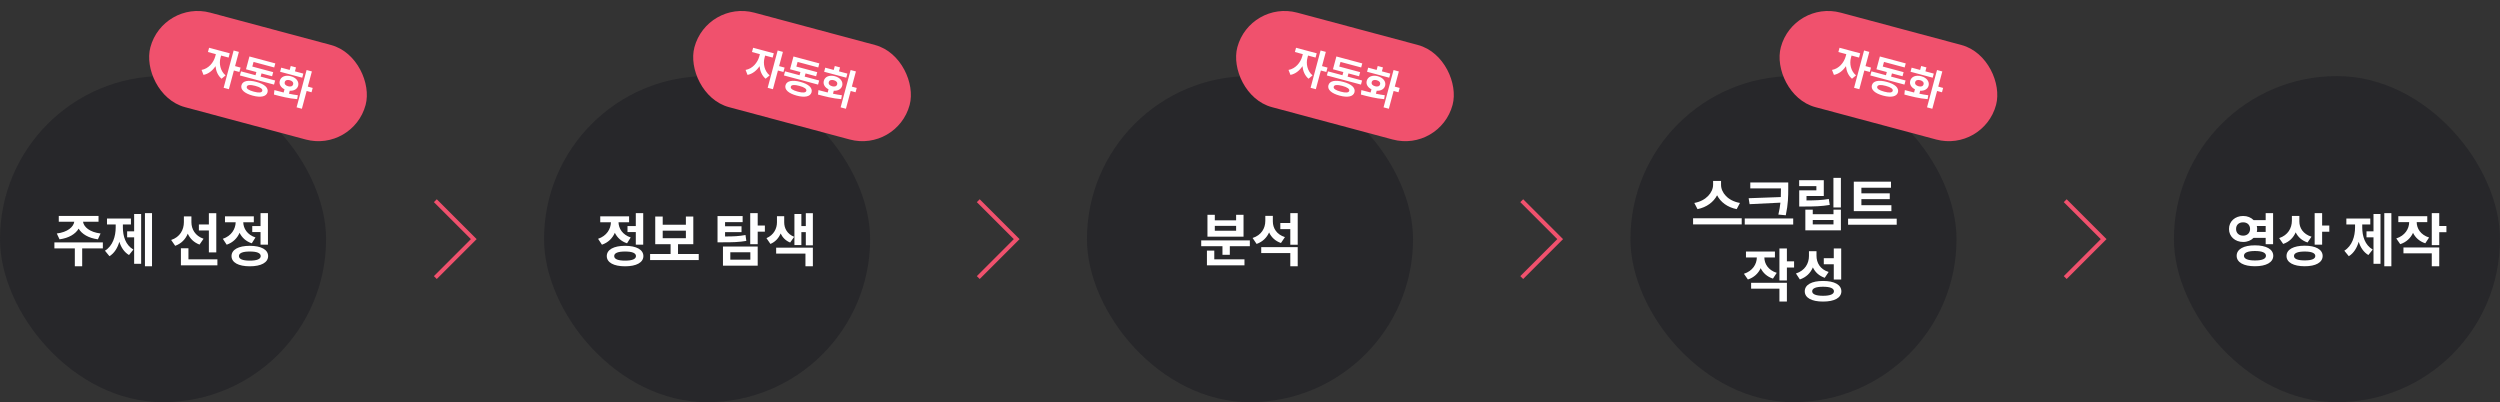 <svg width="920" height="148" viewBox="0 0 920 148" fill="none" xmlns="http://www.w3.org/2000/svg">
<rect x="0" y="0" width="920" height="148" fill="#333333" stroke="none"/>
<rect y="28" width="120" height="120" rx="60" fill="#27272A"/>
<path d="M37.85 89.211V91.402H30.244V97.977H27.537V91.402H20.018V89.211H37.85ZM20.898 85.924C24.852 85.44 27.043 83.528 27.333 81.606H21.629V79.457H36.26V81.606H30.556C30.835 83.528 32.994 85.44 37.012 85.924L36.023 88.072C32.586 87.61 30.126 86.149 28.944 84.141C27.752 86.149 25.314 87.61 21.908 88.072L20.898 85.924ZM55.94 78.426V97.977H53.34V78.426H55.94ZM38.623 92.262C41.502 90.489 42.576 86.987 42.576 83.668V82.615H39.375V80.424H48.184V82.615H45.219V83.668C45.208 86.912 46.228 90.199 49.086 91.832L47.475 93.852C45.724 92.82 44.585 91.08 43.919 88.975C43.253 91.252 42.071 93.186 40.277 94.281L38.623 92.262ZM46.787 87.342V85.129H49.365V78.748H51.943V97.074H49.365V87.342H46.787ZM70.441 81.777C70.441 84.302 71.795 86.815 74.91 87.857L73.428 90.006C71.355 89.243 69.926 87.804 69.099 85.988C68.261 88.04 66.735 89.641 64.469 90.457L62.986 88.309C66.252 87.234 67.659 84.56 67.67 81.756V79.629H70.441V81.777ZM66.574 97.633V91.359H69.346V95.441H80.002V97.633H66.574ZM73.191 84.807V82.594H76.865V78.447H79.594V92.885H76.865V84.807H73.191ZM98.607 78.426V90.027H95.879V85.408H92.828V83.195H95.879V78.426H98.607ZM82 87.879C85.201 86.805 86.662 84.248 86.727 81.799H82.795V79.607H93.408V81.799H89.519C89.573 84.076 90.97 86.375 94.01 87.385L92.656 89.533C90.508 88.835 89.015 87.417 88.166 85.666C87.307 87.653 85.738 89.254 83.418 90.049L82 87.879ZM85.201 94.238C85.201 91.864 87.758 90.468 91.926 90.457C96.105 90.468 98.661 91.864 98.672 94.238C98.661 96.612 96.105 97.998 91.926 97.998C87.758 97.998 85.201 96.612 85.201 94.238ZM87.93 94.238C87.93 95.356 89.337 95.914 91.926 95.914C94.525 95.914 95.933 95.356 95.943 94.238C95.933 93.11 94.525 92.552 91.926 92.562C89.337 92.552 87.93 93.11 87.93 94.238Z" fill="white"/>
<rect x="60" width="82" height="36" rx="18" transform="rotate(15 60 0)" fill="#F0516D"/>
<path d="M81.14 21.291C80.572 23.379 81.042 26.093 83.017 27.747L81.541 28.969C80.197 27.857 79.487 26.162 79.309 24.351C78.212 25.998 76.668 27.234 74.883 27.557L74.174 25.733C76.746 25.282 78.584 23.041 79.208 20.773L79.434 19.928L76.522 19.148L76.942 17.578L84.549 19.616L84.128 21.186L81.366 20.446L81.14 21.291ZM82.296 32.309L85.976 18.575L87.908 19.093L86.505 24.33L88.527 24.872L88.094 26.487L86.072 25.945L84.228 32.827L82.296 32.309ZM101.247 29.622L100.842 31.132L88.285 27.767L88.69 26.258L94.032 27.689L94.348 26.512L90.529 25.489L91.791 20.78L101.315 23.332L100.914 24.826L93.308 22.788L92.85 24.493L100.533 26.552L100.128 28.061L96.234 27.018L95.919 28.195L101.247 29.622ZM88.853 31.381C89.29 29.751 91.344 29.331 94.347 30.136C97.328 30.934 98.874 32.319 98.452 33.953C98.007 35.556 95.974 35.99 92.993 35.192C89.989 34.387 88.423 32.989 88.853 31.381ZM90.816 31.907C90.616 32.622 91.483 33.218 93.385 33.728C95.249 34.227 96.321 34.15 96.521 33.435C96.703 32.724 95.819 32.099 93.955 31.6C92.053 31.09 90.998 31.195 90.816 31.907ZM114.773 26.291L113.277 31.875L115.073 32.357L114.644 33.956L112.848 33.475L111.093 40.025L109.146 39.504L112.826 25.769L114.773 26.291ZM100.979 33.158C101.982 33.427 103.152 33.74 104.383 34.038L104.698 32.861C103.318 32.184 102.616 31 102.966 29.727C103.368 28.193 105.038 27.516 107.038 28.052C109 28.578 110.122 30.003 109.727 31.539C109.37 32.81 108.154 33.487 106.63 33.378L106.333 34.487C107.435 34.718 108.554 34.921 109.611 35.05L109.356 36.486C106.29 36.247 103.129 35.425 100.815 34.796L100.979 33.158ZM103.078 26.409L103.483 24.9L106.607 25.737L106.995 24.288L108.927 24.806L108.539 26.255L111.633 27.084L111.228 28.593L103.078 26.409ZM104.792 30.217C104.59 30.939 105.104 31.497 106.047 31.75C106.96 31.995 107.677 31.766 107.871 31.042C108.061 30.332 107.557 29.768 106.646 29.516C105.7 29.271 104.974 29.505 104.792 30.217Z" fill="white"/>
<rect x="200.206" y="28" width="120" height="120" rx="60" fill="#27272A"/>
<path d="M236.702 78.426V90.027H233.974V85.408H230.923V83.195H233.974V78.426H236.702ZM220.095 87.879C223.296 86.805 224.757 84.248 224.821 81.799H220.89V79.607H231.503V81.799H227.614C227.668 84.076 229.064 86.375 232.104 87.385L230.751 89.533C228.603 88.835 227.109 87.417 226.261 85.666C225.401 87.653 223.833 89.254 221.513 90.049L220.095 87.879ZM223.296 94.238C223.296 91.864 225.853 90.468 230.021 90.457C234.199 90.468 236.756 91.864 236.767 94.238C236.756 96.612 234.199 97.998 230.021 97.998C225.853 97.998 223.296 96.612 223.296 94.238ZM226.024 94.238C226.024 95.356 227.432 95.914 230.021 95.914C232.62 95.914 234.027 95.356 234.038 94.238C234.027 93.11 232.62 92.552 230.021 92.562C227.432 92.552 226.024 93.11 226.024 94.238ZM257.134 93.465V95.699H239.237V93.465H246.778V89.856H241.128V79.672H243.878V82.701H252.407V79.672H255.136V89.856H249.507V93.465H257.134ZM243.878 87.664H252.407V84.893H243.878V87.664ZM273.29 79.522V81.734H266.823V83.26H272.882V85.43H266.823V87.019C269.992 87.019 272.055 86.923 274.343 86.482L274.644 88.652C272.012 89.103 269.638 89.189 265.685 89.168H264.052V79.522H273.29ZM266.05 97.762V90.715H278.833V97.762H266.05ZM268.757 95.57H276.126V92.842H268.757V95.57ZM276.083 89.856V78.426H278.833V83.002H281.476V85.258H278.833V89.856H276.083ZM288.587 81.82C288.587 84.001 289.661 86.117 292.261 87.148L290.778 89.254C289.124 88.588 287.975 87.395 287.276 85.924C286.567 87.6 285.332 89.007 283.517 89.769L282.056 87.643C284.816 86.461 285.923 84.033 285.923 81.82V79.564H288.587V81.82ZM285.622 93.336V91.144H299.136V97.977H296.407V93.336H285.622ZM292.347 90.178V78.748H294.903V83.195H296.536V78.447H299.136V90.285H296.536V85.43H294.903V90.178H292.347Z" fill="white"/>
<rect x="260.206" width="82" height="36" rx="18" transform="rotate(15 260.206 0)" fill="#F0516D"/>
<path d="M281.346 21.291C280.778 23.379 281.248 26.093 283.223 27.747L281.747 28.969C280.403 27.857 279.693 26.162 279.515 24.351C278.418 25.998 276.874 27.234 275.089 27.557L274.381 25.733C276.952 25.282 278.79 23.041 279.414 20.773L279.64 19.928L276.728 19.148L277.148 17.578L284.755 19.616L284.334 21.186L281.572 20.446L281.346 21.291ZM282.502 32.309L286.182 18.575L288.114 19.093L286.711 24.33L288.733 24.872L288.301 26.487L286.278 25.945L284.434 32.827L282.502 32.309ZM301.453 29.622L301.048 31.132L288.491 27.767L288.896 26.258L294.238 27.689L294.554 26.512L290.735 25.489L291.997 20.78L301.521 23.332L301.12 24.826L293.514 22.788L293.057 24.493L300.739 26.552L300.334 28.061L296.44 27.018L296.125 28.195L301.453 29.622ZM289.06 31.381C289.496 29.751 291.55 29.331 294.554 30.136C297.534 30.934 299.08 32.319 298.658 33.953C298.213 35.556 296.18 35.99 293.199 35.192C290.195 34.387 288.629 32.989 289.06 31.381ZM291.022 31.907C290.822 32.622 291.689 33.218 293.591 33.728C295.455 34.227 296.527 34.15 296.727 33.435C296.909 32.724 296.025 32.099 294.161 31.6C292.26 31.09 291.204 31.195 291.022 31.907ZM314.979 26.291L313.483 31.875L315.279 32.357L314.85 33.956L313.054 33.475L311.299 40.025L309.352 39.504L313.032 25.769L314.979 26.291ZM301.185 33.158C302.188 33.427 303.358 33.74 304.589 34.038L304.904 32.861C303.524 32.184 302.822 31 303.172 29.727C303.575 28.193 305.244 27.516 307.244 28.052C309.206 28.578 310.328 30.003 309.933 31.539C309.576 32.81 308.36 33.487 306.836 33.378L306.539 34.487C307.642 34.718 308.76 34.921 309.817 35.05L309.562 36.486C306.496 36.247 303.335 35.425 301.021 34.796L301.185 33.158ZM303.284 26.409L303.689 24.9L306.813 25.737L307.201 24.288L309.133 24.806L308.745 26.255L311.839 27.084L311.434 28.593L303.284 26.409ZM304.998 30.217C304.796 30.939 305.31 31.497 306.253 31.75C307.166 31.995 307.883 31.766 308.077 31.042C308.267 30.332 307.763 29.768 306.852 29.516C305.906 29.271 305.18 29.505 304.998 30.217Z" fill="white"/>
<rect x="400" y="28" width="120" height="120" rx="60" fill="#27272A"/>
<path d="M459.941 88.459V90.607H452.572V93.766H449.865V90.607H442.045V88.459H459.941ZM444.15 97.633V92.219H446.857V95.441H457.965V97.633H444.15ZM444.344 87.084V79.049H447.051V81.09H454.893V79.049H457.621V87.084H444.344ZM447.051 84.914H454.893V83.131H447.051V84.914ZM468.406 81.477C468.396 83.915 469.76 86.278 472.854 87.256L471.393 89.426C469.298 88.717 467.858 87.31 467.031 85.537C466.172 87.471 464.636 88.985 462.434 89.769L460.951 87.578C464.228 86.536 465.624 83.98 465.635 81.305V79.436H468.406V81.477ZM464.131 93.121V90.951H477.559V97.977H474.83V93.121H464.131ZM471.156 84.312V82.057H474.83V78.426H477.559V90.07H474.83V84.312H471.156Z" fill="white"/>
<rect x="460" width="82" height="36" rx="18" transform="rotate(15 460 0)" fill="#F0516D"/>
<path d="M481.14 21.291C480.572 23.379 481.042 26.093 483.017 27.747L481.541 28.969C480.197 27.857 479.487 26.162 479.309 24.351C478.212 25.998 476.668 27.234 474.883 27.557L474.175 25.733C476.746 25.282 478.584 23.041 479.208 20.773L479.434 19.928L476.521 19.148L476.942 17.578L484.549 19.616L484.128 21.186L481.366 20.446L481.14 21.291ZM482.296 32.309L485.976 18.575L487.908 19.093L486.505 24.33L488.527 24.872L488.094 26.487L486.072 25.945L484.228 32.827L482.296 32.309ZM501.247 29.622L500.842 31.132L488.285 27.767L488.69 26.258L494.032 27.689L494.348 26.512L490.529 25.489L491.791 20.78L501.315 23.332L500.914 24.826L493.307 22.788L492.851 24.493L500.533 26.552L500.128 28.061L496.234 27.018L495.919 28.195L501.247 29.622ZM488.854 31.381C489.29 29.751 491.344 29.331 494.347 30.136C497.328 30.934 498.874 32.319 498.452 33.953C498.007 35.556 495.973 35.99 492.993 35.192C489.989 34.387 488.423 32.989 488.854 31.381ZM490.816 31.907C490.616 32.622 491.483 33.218 493.385 33.728C495.249 34.227 496.321 34.15 496.521 33.435C496.703 32.724 495.819 32.099 493.955 31.6C492.054 31.09 490.998 31.195 490.816 31.907ZM514.773 26.291L513.277 31.875L515.073 32.357L514.644 33.956L512.848 33.475L511.093 40.025L509.146 39.504L512.826 25.769L514.773 26.291ZM500.979 33.158C501.982 33.427 503.152 33.74 504.383 34.038L504.698 32.861C503.318 32.184 502.616 31 502.966 29.727C503.368 28.193 505.038 27.516 507.038 28.052C509 28.578 510.122 30.003 509.727 31.539C509.37 32.81 508.154 33.487 506.63 33.378L506.333 34.487C507.435 34.718 508.554 34.921 509.611 35.05L509.356 36.486C506.29 36.247 503.129 35.425 500.815 34.796L500.979 33.158ZM503.078 26.409L503.483 24.9L506.607 25.737L506.995 24.288L508.927 24.806L508.539 26.255L511.633 27.084L511.228 28.593L503.078 26.409ZM504.792 30.217C504.59 30.939 505.104 31.497 506.047 31.75C506.96 31.995 507.677 31.766 507.871 31.042C508.061 30.332 507.557 29.768 506.646 29.516C505.7 29.271 504.974 29.505 504.792 30.217Z" fill="white"/>
<rect x="600" y="28" width="120" height="120" rx="60" fill="#27272A"/>
<path d="M633.344 68.004C633.333 70.872 635.879 73.934 640.305 74.686L639.102 76.963C635.686 76.286 633.161 74.363 631.894 71.86C630.604 74.342 628.069 76.275 624.686 76.963L623.504 74.686C627.854 73.912 630.4 70.84 630.422 68.004V66.586H633.344V68.004ZM623.053 82.57V80.314H640.949V82.57H623.053ZM658.072 67.144V69.422C658.062 72.269 658.062 74.976 657.17 79.219L654.441 78.961C654.828 77.339 655.054 75.899 655.193 74.578L643.85 75.137L643.506 72.945L655.333 72.516C655.376 71.441 655.387 70.432 655.387 69.422V69.336H644.107V67.144H658.072ZM642.066 82.635V80.4H659.898V82.635H642.066ZM677.451 65.447V76.34H674.701V65.447H677.451ZM662.09 68.498V66.307H671.156V72.129H664.797V73.762C668.062 73.74 670.372 73.676 673.004 73.225L673.348 75.416C670.351 75.921 667.708 75.996 663.83 75.996H662.111V70.045H668.428V68.498H662.09ZM664.367 84.762V77.156H667.096V78.832H674.723V77.156H677.451V84.762H664.367ZM667.096 82.57H674.723V80.959H667.096V82.57ZM696.035 75.523V77.693H682.199V66.865H695.885V69.078H684.992V71.141H695.434V73.289H684.992V75.523H696.035ZM680.094 82.699V80.465H697.99V82.699H680.094ZM653.174 92.564V94.756H649.285C649.296 97.044 650.671 99.397 653.84 100.406L652.443 102.533C650.273 101.824 648.78 100.428 647.932 98.688C647.062 100.589 645.493 102.114 643.227 102.855L641.766 100.75C644.999 99.708 646.481 97.194 646.514 94.756H642.518V92.564H653.174ZM644.408 106.229V104.059H657.578V110.977H654.828V106.229H644.408ZM654.828 103.221V91.426H657.578V96.174H660.221V98.451H657.578V103.221H654.828ZM668.471 94.09C668.46 96.7 669.803 99.117 672.939 100.084L671.5 102.232C669.395 101.502 667.966 100.159 667.139 98.397C666.279 100.438 664.7 102.039 662.348 102.834L660.908 100.643C664.249 99.568 665.688 96.947 665.699 94.219V92.436H668.471V94.09ZM664.152 107.195C664.152 104.789 666.709 103.382 670.877 103.393C675.056 103.382 677.612 104.789 677.623 107.195C677.612 109.612 675.056 110.987 670.877 110.977C666.709 110.987 664.152 109.612 664.152 107.195ZM666.881 107.195C666.881 108.28 668.288 108.85 670.877 108.85C673.477 108.85 674.884 108.28 674.895 107.195C674.884 106.078 673.477 105.52 670.877 105.52C668.288 105.52 666.881 106.078 666.881 107.195ZM671.156 97.248V95.014H674.83V91.426H677.559V102.877H674.83V97.248H671.156Z" fill="white"/>
<rect x="660" width="82" height="36" rx="18" transform="rotate(15 660 0)" fill="#F0516D"/>
<path d="M681.14 21.291C680.572 23.379 681.042 26.093 683.017 27.747L681.541 28.969C680.197 27.857 679.487 26.162 679.309 24.351C678.212 25.998 676.668 27.234 674.883 27.557L674.175 25.733C676.746 25.282 678.584 23.041 679.208 20.773L679.434 19.928L676.521 19.148L676.942 17.578L684.549 19.616L684.128 21.186L681.366 20.446L681.14 21.291ZM682.296 32.309L685.976 18.575L687.908 19.093L686.505 24.33L688.527 24.872L688.094 26.487L686.072 25.945L684.228 32.827L682.296 32.309ZM701.247 29.622L700.842 31.132L688.285 27.767L688.69 26.258L694.032 27.689L694.348 26.512L690.529 25.489L691.791 20.78L701.315 23.332L700.914 24.826L693.307 22.788L692.851 24.493L700.533 26.552L700.128 28.061L696.234 27.018L695.919 28.195L701.247 29.622ZM688.854 31.381C689.29 29.751 691.344 29.331 694.347 30.136C697.328 30.934 698.874 32.319 698.452 33.953C698.007 35.556 695.973 35.99 692.993 35.192C689.989 34.387 688.423 32.989 688.854 31.381ZM690.816 31.907C690.616 32.622 691.483 33.218 693.385 33.728C695.249 34.227 696.321 34.15 696.521 33.435C696.703 32.724 695.819 32.099 693.955 31.6C692.054 31.09 690.998 31.195 690.816 31.907ZM714.773 26.291L713.277 31.875L715.073 32.357L714.644 33.956L712.848 33.475L711.093 40.025L709.146 39.504L712.826 25.769L714.773 26.291ZM700.979 33.158C701.982 33.427 703.152 33.74 704.383 34.038L704.698 32.861C703.318 32.184 702.616 31 702.966 29.727C703.368 28.193 705.038 27.516 707.038 28.052C709 28.578 710.122 30.003 709.727 31.539C709.37 32.81 708.154 33.487 706.63 33.378L706.333 34.487C707.435 34.718 708.554 34.921 709.611 35.05L709.356 36.486C706.29 36.247 703.129 35.425 700.815 34.796L700.979 33.158ZM703.078 26.409L703.483 24.9L706.607 25.737L706.995 24.288L708.927 24.806L708.539 26.255L711.633 27.084L711.228 28.593L703.078 26.409ZM704.792 30.217C704.59 30.939 705.104 31.497 706.047 31.75C706.96 31.995 707.677 31.766 707.871 31.042C708.061 30.332 707.557 29.768 706.646 29.516C705.7 29.271 704.974 29.505 704.792 30.217Z" fill="white"/>
<rect x="800" y="28" width="120" height="120" rx="60" fill="#27272A"/>
<path d="M825.475 79.478C827.032 79.468 828.396 80.048 829.331 81.004H833.768V78.426H836.496V89.877H833.768V87.535H829.31C828.375 88.481 827.021 89.05 825.475 89.039C822.51 89.05 820.254 87.03 820.275 84.269C820.254 81.477 822.51 79.468 825.475 79.478ZM822.875 84.269C822.864 85.773 823.949 86.73 825.475 86.719C826.946 86.73 828.021 85.773 828.031 84.269C828.021 82.712 826.946 81.81 825.475 81.82C823.949 81.81 822.864 82.712 822.875 84.269ZM823.09 94.131C823.09 91.703 825.679 90.274 829.814 90.285C833.95 90.274 836.55 91.703 836.561 94.131C836.55 96.559 833.95 97.987 829.814 97.977C825.679 97.987 823.09 96.559 823.09 94.131ZM825.775 94.131C825.775 95.269 827.226 95.85 829.814 95.85C832.457 95.85 833.864 95.269 833.875 94.131C833.864 92.96 832.457 92.38 829.814 92.369C827.226 92.38 825.775 92.96 825.775 94.131ZM830.502 83.174C830.588 83.518 830.631 83.894 830.631 84.269C830.631 84.645 830.588 85 830.513 85.344H833.768V83.174H830.502ZM846.164 81.498C846.153 83.872 847.539 86.149 850.633 87.106L849.172 89.232C847.099 88.545 845.648 87.213 844.811 85.505C843.962 87.471 842.447 89.018 840.213 89.769L838.73 87.621C841.996 86.536 843.393 83.936 843.414 81.24V79.457H846.164V81.498ZM841.438 94.195C841.427 91.821 844.016 90.414 848.141 90.414C852.19 90.414 854.726 91.821 854.736 94.195C854.726 96.591 852.19 97.987 848.141 97.977C844.016 97.987 841.427 96.591 841.438 94.195ZM844.188 94.195C844.166 95.302 845.573 95.828 848.141 95.828C850.676 95.828 852.029 95.302 852.029 94.195C852.029 93.132 850.676 92.562 848.141 92.562C845.573 92.562 844.166 93.132 844.188 94.195ZM851.793 90.027V78.426H854.543V83.002H857.186V85.279H854.543V90.027H851.793ZM880.023 78.426V97.977H877.424V78.426H880.023ZM862.707 92.262C865.586 90.489 866.66 86.987 866.66 83.668V82.615H863.459V80.424H872.268V82.615H869.303V83.668C869.292 86.912 870.312 90.199 873.17 91.832L871.559 93.852C869.808 92.82 868.669 91.08 868.003 88.975C867.337 91.252 866.155 93.186 864.361 94.281L862.707 92.262ZM870.871 87.342V85.129H873.449V78.748H876.027V97.074H873.449V87.342H870.871ZM893.236 79.564V81.756H889.348C889.358 84.044 890.733 86.397 893.902 87.406L892.506 89.533C890.336 88.824 888.843 87.428 887.994 85.688C887.124 87.589 885.556 89.114 883.289 89.856L881.828 87.75C885.062 86.708 886.544 84.194 886.576 81.756H882.58V79.564H893.236ZM884.471 93.228V91.059H897.641V97.977H894.891V93.228H884.471ZM894.891 90.221V78.426H897.641V83.174H900.283V85.451H897.641V90.221H894.891Z" fill="white"/>
<path d="M160.206 102.143L174.348 88L160.206 73.858" stroke="#F0516D" stroke-width="1.5"/>
<path d="M360 102.143L374.142 88L360 73.858" stroke="#F0516D" stroke-width="1.5"/>
<path d="M560 102.143L574.142 88L560 73.858" stroke="#F0516D" stroke-width="1.5"/>
<path d="M760 102.143L774.142 88L760 73.858" stroke="#F0516D" stroke-width="1.5"/>
</svg>
